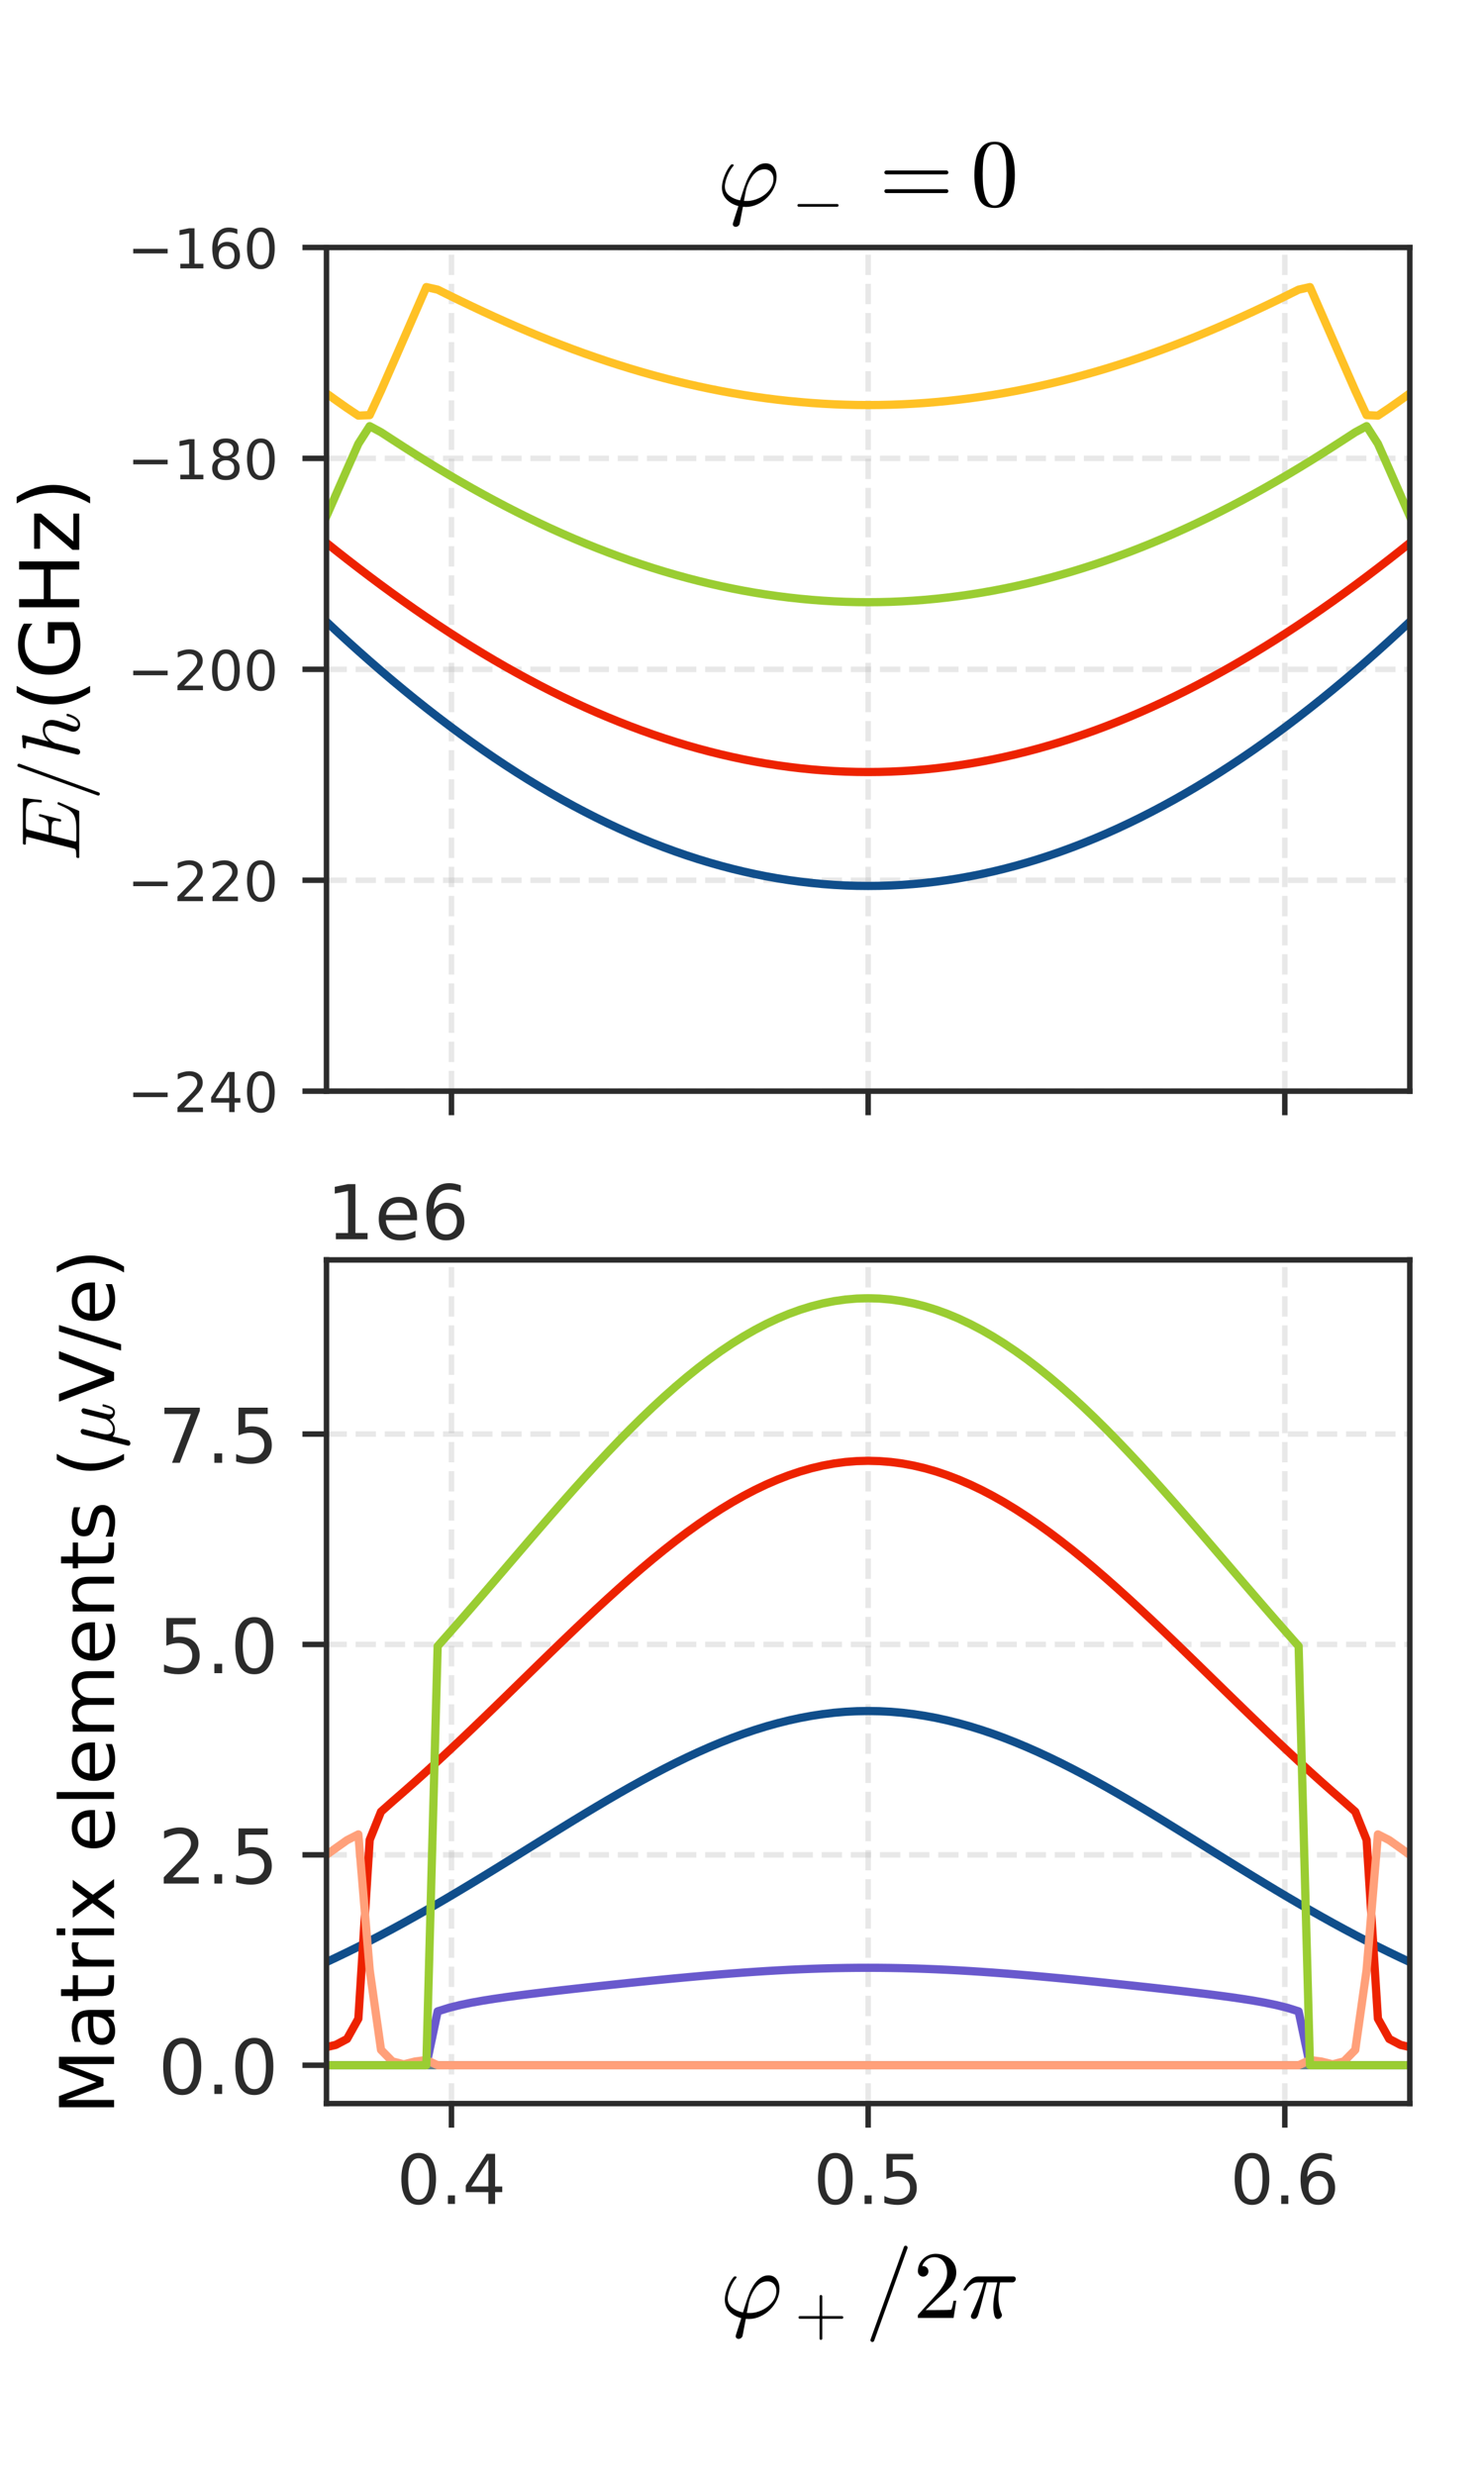 <?xml version="1.0" encoding="utf-8" standalone="no"?>
<!DOCTYPE svg PUBLIC "-//W3C//DTD SVG 1.1//EN"
  "http://www.w3.org/Graphics/SVG/1.1/DTD/svg11.dtd">
<!-- Created with matplotlib (https://matplotlib.org/) -->
<svg height="360pt" version="1.1" viewBox="0 0 216 360" width="216pt" xmlns="http://www.w3.org/2000/svg" xmlns:xlink="http://www.w3.org/1999/xlink">
 <defs>
  <style type="text/css">
*{stroke-linecap:butt;stroke-linejoin:round;}
  </style>
 </defs>
 <g id="figure_1">
  <g id="patch_1">
   <path d="M 0 360 
L 216 360 
L 216 0 
L 0 0 
z
" style="fill:none;"/>
  </g>
  <g id="axes_1">
   <g id="patch_2">
    <path d="M 47.52 158.727 
L 205.2 158.727 
L 205.2 36 
L 47.52 36 
z
" style="fill:none;"/>
   </g>
   <g id="matplotlib.axis_1">
    <g id="xtick_1">
     <g id="line2d_1">
      <path clip-path="url(#pca59e66bc3)" d="M 65.714 158.727 
L 65.714 36 
" style="fill:none;stroke:#b2b2b2;stroke-dasharray:2.96,1.28;stroke-dashoffset:0;stroke-opacity:0.3;stroke-width:0.8;"/>
     </g>
     <g id="line2d_2">
      <defs>
       <path d="M 0 0 
L 0 3.5 
" id="mae6046b826" style="stroke:#2b2b2b;stroke-width:0.8;"/>
      </defs>
      <g>
       <use style="fill:#2b2b2b;stroke:#2b2b2b;stroke-width:0.8;" x="65.714" xlink:href="#mae6046b826" y="158.727"/>
      </g>
     </g>
    </g>
    <g id="xtick_2">
     <g id="line2d_3">
      <path clip-path="url(#pca59e66bc3)" d="M 126.36 158.727 
L 126.36 36 
" style="fill:none;stroke:#b2b2b2;stroke-dasharray:2.96,1.28;stroke-dashoffset:0;stroke-opacity:0.3;stroke-width:0.8;"/>
     </g>
     <g id="line2d_4">
      <g>
       <use style="fill:#2b2b2b;stroke:#2b2b2b;stroke-width:0.8;" x="126.36" xlink:href="#mae6046b826" y="158.727"/>
      </g>
     </g>
    </g>
    <g id="xtick_3">
     <g id="line2d_5">
      <path clip-path="url(#pca59e66bc3)" d="M 187.006 158.727 
L 187.006 36 
" style="fill:none;stroke:#b2b2b2;stroke-dasharray:2.96,1.28;stroke-dashoffset:0;stroke-opacity:0.3;stroke-width:0.8;"/>
     </g>
     <g id="line2d_6">
      <g>
       <use style="fill:#2b2b2b;stroke:#2b2b2b;stroke-width:0.8;" x="187.006" xlink:href="#mae6046b826" y="158.727"/>
      </g>
     </g>
    </g>
   </g>
   <g id="matplotlib.axis_2">
    <g id="ytick_1">
     <g id="line2d_7">
      <path clip-path="url(#pca59e66bc3)" d="M 47.52 158.727 
L 205.2 158.727 
" style="fill:none;stroke:#b2b2b2;stroke-dasharray:2.96,1.28;stroke-dashoffset:0;stroke-opacity:0.3;stroke-width:0.8;"/>
     </g>
     <g id="line2d_8">
      <defs>
       <path d="M 0 0 
L -3.5 0 
" id="m2515887b30" style="stroke:#2b2b2b;stroke-width:0.8;"/>
      </defs>
      <g>
       <use style="fill:#2b2b2b;stroke:#2b2b2b;stroke-width:0.8;" x="47.52" xlink:href="#m2515887b30" y="158.727"/>
      </g>
     </g>
     <g id="text_1">
      <!-- −240 -->
      <defs>
       <path d="M 10.594 35.5 
L 73.188 35.5 
L 73.188 27.203 
L 10.594 27.203 
z
" id="DejaVuSans-8722"/>
       <path d="M 19.188 8.297 
L 53.609 8.297 
L 53.609 0 
L 7.328 0 
L 7.328 8.297 
Q 12.938 14.109 22.625 23.891 
Q 32.328 33.688 34.812 36.531 
Q 39.547 41.844 41.422 45.531 
Q 43.312 49.219 43.312 52.781 
Q 43.312 58.594 39.234 62.25 
Q 35.156 65.922 28.609 65.922 
Q 23.969 65.922 18.812 64.312 
Q 13.672 62.703 7.812 59.422 
L 7.812 69.391 
Q 13.766 71.781 18.938 73 
Q 24.125 74.219 28.422 74.219 
Q 39.75 74.219 46.484 68.547 
Q 53.219 62.891 53.219 53.422 
Q 53.219 48.922 51.531 44.891 
Q 49.859 40.875 45.406 35.406 
Q 44.188 33.984 37.641 27.219 
Q 31.109 20.453 19.188 8.297 
z
" id="DejaVuSans-50"/>
       <path d="M 37.797 64.312 
L 12.891 25.391 
L 37.797 25.391 
z
M 35.203 72.906 
L 47.609 72.906 
L 47.609 25.391 
L 58.016 25.391 
L 58.016 17.188 
L 47.609 17.188 
L 47.609 0 
L 37.797 0 
L 37.797 17.188 
L 4.891 17.188 
L 4.891 26.703 
z
" id="DejaVuSans-52"/>
       <path d="M 31.781 66.406 
Q 24.172 66.406 20.328 58.906 
Q 16.5 51.422 16.5 36.375 
Q 16.5 21.391 20.328 13.891 
Q 24.172 6.391 31.781 6.391 
Q 39.453 6.391 43.281 13.891 
Q 47.125 21.391 47.125 36.375 
Q 47.125 51.422 43.281 58.906 
Q 39.453 66.406 31.781 66.406 
z
M 31.781 74.219 
Q 44.047 74.219 50.516 64.516 
Q 56.984 54.828 56.984 36.375 
Q 56.984 17.969 50.516 8.266 
Q 44.047 -1.422 31.781 -1.422 
Q 19.531 -1.422 13.062 8.266 
Q 6.594 17.969 6.594 36.375 
Q 6.594 54.828 13.062 64.516 
Q 19.531 74.219 31.781 74.219 
z
" id="DejaVuSans-48"/>
      </defs>
      <g style="fill:#2b2b2b;" transform="translate(18.546 161.767)scale(0.08 -0.08)">
       <use xlink:href="#DejaVuSans-8722"/>
       <use x="83.789" xlink:href="#DejaVuSans-50"/>
       <use x="147.412" xlink:href="#DejaVuSans-52"/>
       <use x="211.035" xlink:href="#DejaVuSans-48"/>
      </g>
     </g>
    </g>
    <g id="ytick_2">
     <g id="line2d_9">
      <path clip-path="url(#pca59e66bc3)" d="M 47.52 128.045 
L 205.2 128.045 
" style="fill:none;stroke:#b2b2b2;stroke-dasharray:2.96,1.28;stroke-dashoffset:0;stroke-opacity:0.3;stroke-width:0.8;"/>
     </g>
     <g id="line2d_10">
      <g>
       <use style="fill:#2b2b2b;stroke:#2b2b2b;stroke-width:0.8;" x="47.52" xlink:href="#m2515887b30" y="128.045"/>
      </g>
     </g>
     <g id="text_2">
      <!-- −220 -->
      <g style="fill:#2b2b2b;" transform="translate(18.546 131.085)scale(0.08 -0.08)">
       <use xlink:href="#DejaVuSans-8722"/>
       <use x="83.789" xlink:href="#DejaVuSans-50"/>
       <use x="147.412" xlink:href="#DejaVuSans-50"/>
       <use x="211.035" xlink:href="#DejaVuSans-48"/>
      </g>
     </g>
    </g>
    <g id="ytick_3">
     <g id="line2d_11">
      <path clip-path="url(#pca59e66bc3)" d="M 47.52 97.364 
L 205.2 97.364 
" style="fill:none;stroke:#b2b2b2;stroke-dasharray:2.96,1.28;stroke-dashoffset:0;stroke-opacity:0.3;stroke-width:0.8;"/>
     </g>
     <g id="line2d_12">
      <g>
       <use style="fill:#2b2b2b;stroke:#2b2b2b;stroke-width:0.8;" x="47.52" xlink:href="#m2515887b30" y="97.364"/>
      </g>
     </g>
     <g id="text_3">
      <!-- −200 -->
      <g style="fill:#2b2b2b;" transform="translate(18.546 100.403)scale(0.08 -0.08)">
       <use xlink:href="#DejaVuSans-8722"/>
       <use x="83.789" xlink:href="#DejaVuSans-50"/>
       <use x="147.412" xlink:href="#DejaVuSans-48"/>
       <use x="211.035" xlink:href="#DejaVuSans-48"/>
      </g>
     </g>
    </g>
    <g id="ytick_4">
     <g id="line2d_13">
      <path clip-path="url(#pca59e66bc3)" d="M 47.52 66.682 
L 205.2 66.682 
" style="fill:none;stroke:#b2b2b2;stroke-dasharray:2.96,1.28;stroke-dashoffset:0;stroke-opacity:0.3;stroke-width:0.8;"/>
     </g>
     <g id="line2d_14">
      <g>
       <use style="fill:#2b2b2b;stroke:#2b2b2b;stroke-width:0.8;" x="47.52" xlink:href="#m2515887b30" y="66.682"/>
      </g>
     </g>
     <g id="text_4">
      <!-- −180 -->
      <defs>
       <path d="M 12.406 8.297 
L 28.516 8.297 
L 28.516 63.922 
L 10.984 60.406 
L 10.984 69.391 
L 28.422 72.906 
L 38.281 72.906 
L 38.281 8.297 
L 54.391 8.297 
L 54.391 0 
L 12.406 0 
z
" id="DejaVuSans-49"/>
       <path d="M 31.781 34.625 
Q 24.75 34.625 20.719 30.859 
Q 16.703 27.094 16.703 20.516 
Q 16.703 13.922 20.719 10.156 
Q 24.75 6.391 31.781 6.391 
Q 38.812 6.391 42.859 10.172 
Q 46.922 13.969 46.922 20.516 
Q 46.922 27.094 42.891 30.859 
Q 38.875 34.625 31.781 34.625 
z
M 21.922 38.812 
Q 15.578 40.375 12.031 44.719 
Q 8.5 49.078 8.5 55.328 
Q 8.5 64.062 14.719 69.141 
Q 20.953 74.219 31.781 74.219 
Q 42.672 74.219 48.875 69.141 
Q 55.078 64.062 55.078 55.328 
Q 55.078 49.078 51.531 44.719 
Q 48 40.375 41.703 38.812 
Q 48.828 37.156 52.797 32.312 
Q 56.781 27.484 56.781 20.516 
Q 56.781 9.906 50.312 4.234 
Q 43.844 -1.422 31.781 -1.422 
Q 19.734 -1.422 13.25 4.234 
Q 6.781 9.906 6.781 20.516 
Q 6.781 27.484 10.781 32.312 
Q 14.797 37.156 21.922 38.812 
z
M 18.312 54.391 
Q 18.312 48.734 21.844 45.562 
Q 25.391 42.391 31.781 42.391 
Q 38.141 42.391 41.719 45.562 
Q 45.312 48.734 45.312 54.391 
Q 45.312 60.062 41.719 63.234 
Q 38.141 66.406 31.781 66.406 
Q 25.391 66.406 21.844 63.234 
Q 18.312 60.062 18.312 54.391 
z
" id="DejaVuSans-56"/>
      </defs>
      <g style="fill:#2b2b2b;" transform="translate(18.546 69.721)scale(0.08 -0.08)">
       <use xlink:href="#DejaVuSans-8722"/>
       <use x="83.789" xlink:href="#DejaVuSans-49"/>
       <use x="147.412" xlink:href="#DejaVuSans-56"/>
       <use x="211.035" xlink:href="#DejaVuSans-48"/>
      </g>
     </g>
    </g>
    <g id="ytick_5">
     <g id="line2d_15">
      <path clip-path="url(#pca59e66bc3)" d="M 47.52 36 
L 205.2 36 
" style="fill:none;stroke:#b2b2b2;stroke-dasharray:2.96,1.28;stroke-dashoffset:0;stroke-opacity:0.3;stroke-width:0.8;"/>
     </g>
     <g id="line2d_16">
      <g>
       <use style="fill:#2b2b2b;stroke:#2b2b2b;stroke-width:0.8;" x="47.52" xlink:href="#m2515887b30" y="36"/>
      </g>
     </g>
     <g id="text_5">
      <!-- −160 -->
      <defs>
       <path d="M 33.016 40.375 
Q 26.375 40.375 22.484 35.828 
Q 18.609 31.297 18.609 23.391 
Q 18.609 15.531 22.484 10.953 
Q 26.375 6.391 33.016 6.391 
Q 39.656 6.391 43.531 10.953 
Q 47.406 15.531 47.406 23.391 
Q 47.406 31.297 43.531 35.828 
Q 39.656 40.375 33.016 40.375 
z
M 52.594 71.297 
L 52.594 62.312 
Q 48.875 64.062 45.094 64.984 
Q 41.312 65.922 37.594 65.922 
Q 27.828 65.922 22.672 59.328 
Q 17.531 52.734 16.797 39.406 
Q 19.672 43.656 24.016 45.922 
Q 28.375 48.188 33.594 48.188 
Q 44.578 48.188 50.953 41.516 
Q 57.328 34.859 57.328 23.391 
Q 57.328 12.156 50.688 5.359 
Q 44.047 -1.422 33.016 -1.422 
Q 20.359 -1.422 13.672 8.266 
Q 6.984 17.969 6.984 36.375 
Q 6.984 53.656 15.188 63.938 
Q 23.391 74.219 37.203 74.219 
Q 40.922 74.219 44.703 73.484 
Q 48.484 72.75 52.594 71.297 
z
" id="DejaVuSans-54"/>
      </defs>
      <g style="fill:#2b2b2b;" transform="translate(18.546 39.039)scale(0.08 -0.08)">
       <use xlink:href="#DejaVuSans-8722"/>
       <use x="83.789" xlink:href="#DejaVuSans-49"/>
       <use x="147.412" xlink:href="#DejaVuSans-54"/>
       <use x="211.035" xlink:href="#DejaVuSans-48"/>
      </g>
     </g>
    </g>
    <g id="text_6">
     <!-- $E/h$(GHz) -->
     <defs>
      <path d="M 4.688 0 
Q 3.719 0 3.719 1.312 
Q 3.766 1.562 3.906 2.172 
Q 4.047 2.781 4.312 3.141 
Q 4.594 3.516 4.984 3.516 
Q 11.078 3.516 13.484 4.203 
Q 14.797 4.641 15.375 6.891 
L 29.109 61.812 
Q 29.297 62.797 29.297 63.188 
Q 29.297 64.266 28.078 64.406 
Q 26.219 64.797 20.906 64.797 
Q 19.922 64.797 19.922 66.109 
Q 19.969 66.359 20.109 66.969 
Q 20.266 67.578 20.531 67.938 
Q 20.797 68.312 21.188 68.312 
L 75.391 68.312 
Q 76.422 68.312 76.422 67 
L 74.031 46.297 
Q 74.031 46.047 73.656 45.719 
Q 73.297 45.406 73 45.406 
L 72.125 45.406 
Q 71.094 45.406 71.094 46.688 
Q 71.688 51.562 71.688 53.906 
Q 71.688 57.906 70.312 60.125 
Q 68.953 62.359 66.672 63.328 
Q 64.406 64.312 61.641 64.547 
Q 58.891 64.797 54.391 64.797 
L 43.016 64.797 
Q 40.281 64.797 39.406 64.328 
Q 38.531 63.875 37.797 61.375 
L 31.781 37.203 
L 39.594 37.203 
Q 44.672 37.203 47.266 37.906 
Q 49.859 38.625 51.359 40.859 
Q 52.875 43.109 54.109 48 
Q 54.203 48.344 54.469 48.609 
Q 54.734 48.875 55.078 48.875 
L 56 48.875 
Q 56.984 48.875 56.984 47.609 
L 50.781 22.906 
Q 50.594 22.016 49.812 22.016 
L 48.875 22.016 
Q 47.906 22.016 47.906 23.297 
Q 48.875 27.297 48.875 29.203 
Q 48.875 32.125 46.234 32.906 
Q 43.609 33.688 39.203 33.688 
L 30.906 33.688 
L 24.125 6.5 
Q 23.688 5.281 23.688 4.297 
Q 23.688 3.516 27.094 3.516 
L 39.203 3.516 
Q 46.438 3.516 50.922 4.641 
Q 55.422 5.766 58.375 8.219 
Q 61.328 10.688 63.469 14.5 
Q 65.625 18.312 68.703 25.594 
Q 68.891 26.219 69.578 26.219 
L 70.516 26.219 
Q 70.906 26.219 71.188 25.875 
Q 71.484 25.531 71.484 25.094 
Q 71.484 24.906 71.391 24.703 
L 61.078 0.594 
Q 60.891 0 60.297 0 
z
" id="Cmmi10-69"/>
      <path d="M 5.609 -23 
Q 5.609 -22.703 5.719 -22.609 
L 40.484 73.781 
Q 40.672 74.359 41.156 74.672 
Q 41.656 75 42.281 75 
Q 43.172 75 43.719 74.453 
Q 44.281 73.922 44.281 73 
L 44.281 72.609 
L 9.516 -23.781 
Q 8.938 -25 7.625 -25 
Q 6.781 -25 6.188 -24.406 
Q 5.609 -23.828 5.609 -23 
z
" id="Cmmi10-61"/>
      <path d="M 5.328 1.812 
Q 5.328 2.391 5.422 2.688 
L 19.922 60.5 
Q 20.312 62.203 20.406 63.188 
Q 20.406 64.797 13.922 64.797 
Q 12.891 64.797 12.891 66.109 
Q 12.938 66.359 13.109 66.984 
Q 13.281 67.625 13.547 67.969 
Q 13.812 68.312 14.312 68.312 
L 27.781 69.391 
L 28.078 69.391 
Q 28.078 69.281 28.422 69.109 
Q 28.766 68.953 28.812 68.891 
Q 29 68.406 29 68.109 
L 21.188 36.922 
Q 27.344 44.188 35.797 44.188 
Q 39.312 44.188 41.875 42.969 
Q 44.438 41.75 45.875 39.281 
Q 47.312 36.812 47.312 33.406 
Q 47.312 29.297 45.484 23.484 
Q 43.656 17.672 40.922 10.5 
Q 39.5 7.234 39.5 4.5 
Q 39.5 1.516 41.797 1.516 
Q 45.703 1.516 48.312 5.688 
Q 50.922 9.859 52 14.703 
Q 52.203 15.281 52.781 15.281 
L 54 15.281 
Q 54.391 15.281 54.641 15.016 
Q 54.891 14.75 54.891 14.406 
Q 54.891 14.312 54.781 14.109 
Q 53.906 10.5 52.172 7 
Q 50.438 3.516 47.797 1.188 
Q 45.172 -1.125 41.609 -1.125 
Q 38.094 -1.125 35.594 1.297 
Q 33.109 3.719 33.109 7.172 
Q 33.109 9.031 33.891 11.078 
Q 36.719 18.609 38.594 24.516 
Q 40.484 30.422 40.484 34.906 
Q 40.484 37.797 39.359 39.703 
Q 38.234 41.609 35.594 41.609 
Q 30.219 41.609 26.219 38.312 
Q 22.219 35.016 19.281 29.594 
L 12.5 2.297 
Q 12.109 0.781 10.984 -0.172 
Q 9.859 -1.125 8.406 -1.125 
Q 7.125 -1.125 6.219 -0.266 
Q 5.328 0.594 5.328 1.812 
z
" id="Cmmi10-104"/>
      <path d="M 31 75.875 
Q 24.469 64.656 21.281 53.656 
Q 18.109 42.672 18.109 31.391 
Q 18.109 20.125 21.312 9.062 
Q 24.516 -2 31 -13.188 
L 23.188 -13.188 
Q 15.875 -1.703 12.234 9.375 
Q 8.594 20.453 8.594 31.391 
Q 8.594 42.281 12.203 53.312 
Q 15.828 64.359 23.188 75.875 
z
" id="DejaVuSans-40"/>
      <path d="M 59.516 10.406 
L 59.516 29.984 
L 43.406 29.984 
L 43.406 38.094 
L 69.281 38.094 
L 69.281 6.781 
Q 63.578 2.734 56.688 0.656 
Q 49.812 -1.422 42 -1.422 
Q 24.906 -1.422 15.25 8.562 
Q 5.609 18.562 5.609 36.375 
Q 5.609 54.25 15.25 64.234 
Q 24.906 74.219 42 74.219 
Q 49.125 74.219 55.547 72.453 
Q 61.969 70.703 67.391 67.281 
L 67.391 56.781 
Q 61.922 61.422 55.766 63.766 
Q 49.609 66.109 42.828 66.109 
Q 29.438 66.109 22.719 58.641 
Q 16.016 51.172 16.016 36.375 
Q 16.016 21.625 22.719 14.156 
Q 29.438 6.688 42.828 6.688 
Q 48.047 6.688 52.141 7.594 
Q 56.25 8.5 59.516 10.406 
z
" id="DejaVuSans-71"/>
      <path d="M 9.812 72.906 
L 19.672 72.906 
L 19.672 43.016 
L 55.516 43.016 
L 55.516 72.906 
L 65.375 72.906 
L 65.375 0 
L 55.516 0 
L 55.516 34.719 
L 19.672 34.719 
L 19.672 0 
L 9.812 0 
z
" id="DejaVuSans-72"/>
      <path d="M 5.516 54.688 
L 48.188 54.688 
L 48.188 46.484 
L 14.406 7.172 
L 48.188 7.172 
L 48.188 0 
L 4.297 0 
L 4.297 8.203 
L 38.094 47.516 
L 5.516 47.516 
z
" id="DejaVuSans-122"/>
      <path d="M 8.016 75.875 
L 15.828 75.875 
Q 23.141 64.359 26.781 53.312 
Q 30.422 42.281 30.422 31.391 
Q 30.422 20.453 26.781 9.375 
Q 23.141 -1.703 15.828 -13.188 
L 8.016 -13.188 
Q 14.5 -2 17.703 9.062 
Q 20.906 20.125 20.906 31.391 
Q 20.906 42.672 17.703 53.656 
Q 14.5 64.656 8.016 75.875 
z
" id="DejaVuSans-41"/>
     </defs>
     <g transform="translate(11.546 125.264)rotate(-90)scale(0.12 -0.12)">
      <use transform="translate(0 0.125)" xlink:href="#Cmmi10-69"/>
      <use transform="translate(73.779 0.125)" xlink:href="#Cmmi10-61"/>
      <use transform="translate(123.779 0.125)" xlink:href="#Cmmi10-104"/>
      <use transform="translate(181.396 0.125)" xlink:href="#DejaVuSans-40"/>
      <use transform="translate(220.41 0.125)" xlink:href="#DejaVuSans-71"/>
      <use transform="translate(297.9 0.125)" xlink:href="#DejaVuSans-72"/>
      <use transform="translate(373.096 0.125)" xlink:href="#DejaVuSans-122"/>
      <use transform="translate(425.586 0.125)" xlink:href="#DejaVuSans-41"/>
     </g>
    </g>
   </g>
   <g id="line2d_17">
    <path clip-path="url(#pca59e66bc3)" d="M 43.916 87.008 
L 45.564 88.594 
L 47.213 90.159 
L 48.862 91.697 
L 50.511 93.209 
L 52.16 94.694 
L 53.809 96.151 
L 55.458 97.58 
L 57.107 98.98 
L 58.756 100.351 
L 60.404 101.693 
L 62.053 103.005 
L 63.702 104.287 
L 65.351 105.539 
L 67 106.761 
L 68.649 107.951 
L 70.298 109.111 
L 71.947 110.239 
L 73.596 111.336 
L 75.244 112.401 
L 76.893 113.434 
L 78.542 114.435 
L 80.191 115.404 
L 81.84 116.34 
L 83.489 117.243 
L 85.138 118.113 
L 86.787 118.951 
L 88.436 119.755 
L 90.084 120.526 
L 91.733 121.264 
L 93.382 121.968 
L 95.031 122.639 
L 96.68 123.275 
L 98.329 123.878 
L 99.978 124.447 
L 101.627 124.982 
L 103.276 125.483 
L 104.924 125.949 
L 106.573 126.382 
L 108.222 126.78 
L 109.871 127.143 
L 111.52 127.472 
L 113.169 127.767 
L 114.818 128.027 
L 116.467 128.252 
L 118.116 128.443 
L 119.764 128.599 
L 121.413 128.721 
L 123.062 128.808 
L 124.711 128.86 
L 126.36 128.877 
L 128.009 128.86 
L 129.658 128.808 
L 131.307 128.721 
L 132.956 128.599 
L 134.604 128.443 
L 136.253 128.252 
L 137.902 128.027 
L 139.551 127.767 
L 141.2 127.472 
L 142.849 127.143 
L 144.498 126.78 
L 146.147 126.382 
L 147.796 125.949 
L 149.444 125.483 
L 151.093 124.982 
L 152.742 124.447 
L 154.391 123.878 
L 156.04 123.275 
L 157.689 122.639 
L 159.338 121.968 
L 160.987 121.264 
L 162.636 120.526 
L 164.284 119.755 
L 165.933 118.951 
L 167.582 118.113 
L 169.231 117.243 
L 170.88 116.34 
L 172.529 115.404 
L 174.178 114.435 
L 175.827 113.434 
L 177.476 112.401 
L 179.124 111.336 
L 180.773 110.239 
L 182.422 109.111 
L 184.071 107.951 
L 185.72 106.761 
L 187.369 105.539 
L 189.018 104.287 
L 190.667 103.005 
L 192.316 101.693 
L 193.964 100.351 
L 195.613 98.98 
L 197.262 97.58 
L 198.911 96.151 
L 200.56 94.694 
L 202.209 93.209 
L 203.858 91.697 
L 205.507 90.159 
L 207.156 88.594 
L 208.804 87.008 
" style="fill:none;stroke:#104e8b;stroke-linecap:square;stroke-width:1.2;"/>
   </g>
   <g id="line2d_18">
    <path clip-path="url(#pca59e66bc3)" d="M 43.916 83.289 
L 45.564 79.545 
L 47.213 78.738 
L 48.862 80.054 
L 50.511 81.349 
L 52.16 82.623 
L 53.809 83.874 
L 55.458 85.103 
L 57.107 86.308 
L 58.756 87.489 
L 60.404 88.647 
L 62.053 89.78 
L 63.702 90.888 
L 65.351 91.97 
L 67 93.028 
L 68.649 94.059 
L 70.298 95.064 
L 71.947 96.043 
L 73.596 96.995 
L 75.244 97.92 
L 76.893 98.818 
L 78.542 99.689 
L 80.191 100.532 
L 81.84 101.347 
L 83.489 102.134 
L 85.138 102.892 
L 86.787 103.623 
L 88.436 104.324 
L 90.084 104.997 
L 91.733 105.642 
L 93.382 106.257 
L 95.031 106.843 
L 96.68 107.399 
L 98.329 107.926 
L 99.978 108.424 
L 101.627 108.892 
L 103.276 109.33 
L 104.924 109.739 
L 106.573 110.117 
L 108.222 110.466 
L 109.871 110.784 
L 111.52 111.072 
L 113.169 111.33 
L 114.818 111.558 
L 116.467 111.756 
L 118.116 111.923 
L 119.764 112.06 
L 121.413 112.167 
L 123.062 112.243 
L 124.711 112.288 
L 126.36 112.304 
L 128.009 112.288 
L 129.658 112.243 
L 131.307 112.167 
L 132.956 112.06 
L 134.604 111.923 
L 136.253 111.756 
L 137.902 111.558 
L 139.551 111.33 
L 141.2 111.072 
L 142.849 110.784 
L 144.498 110.466 
L 146.147 110.117 
L 147.796 109.739 
L 149.444 109.33 
L 151.093 108.892 
L 152.742 108.424 
L 154.391 107.926 
L 156.04 107.399 
L 157.689 106.843 
L 159.338 106.257 
L 160.987 105.642 
L 162.636 104.997 
L 164.284 104.324 
L 165.933 103.623 
L 167.582 102.892 
L 169.231 102.134 
L 170.88 101.347 
L 172.529 100.532 
L 174.178 99.689 
L 175.827 98.818 
L 177.476 97.92 
L 179.124 96.995 
L 180.773 96.043 
L 182.422 95.064 
L 184.071 94.059 
L 185.72 93.028 
L 187.369 91.97 
L 189.018 90.888 
L 190.667 89.78 
L 192.316 88.647 
L 193.964 87.489 
L 195.613 86.308 
L 197.262 85.103 
L 198.911 83.874 
L 200.56 82.623 
L 202.209 81.349 
L 203.858 80.054 
L 205.507 78.738 
L 207.156 79.545 
L 208.804 83.289 
" style="fill:none;stroke:#ed2200;stroke-linecap:square;stroke-width:1.2;"/>
   </g>
   <g id="line2d_19">
    <path clip-path="url(#pca59e66bc3)" d="M 43.916 76.044 
L 45.564 77.401 
L 47.213 75.792 
L 48.862 72.035 
L 50.511 68.279 
L 52.16 64.557 
L 53.809 61.989 
L 55.458 62.876 
L 57.107 63.945 
L 58.756 65.01 
L 60.404 66.059 
L 62.053 67.088 
L 63.702 68.095 
L 65.351 69.08 
L 67 70.043 
L 68.649 70.982 
L 70.298 71.898 
L 71.947 72.789 
L 73.596 73.657 
L 75.244 74.5 
L 76.893 75.318 
L 78.542 76.111 
L 80.191 76.879 
L 81.84 77.622 
L 83.489 78.339 
L 85.138 79.03 
L 86.787 79.695 
L 88.436 80.334 
L 90.084 80.948 
L 91.733 81.534 
L 93.382 82.094 
L 95.031 82.628 
L 96.68 83.135 
L 98.329 83.615 
L 99.978 84.068 
L 101.627 84.495 
L 103.276 84.894 
L 104.924 85.266 
L 106.573 85.61 
L 108.222 85.928 
L 109.871 86.218 
L 111.52 86.48 
L 113.169 86.715 
L 114.818 86.923 
L 116.467 87.102 
L 118.116 87.255 
L 119.764 87.379 
L 121.413 87.476 
L 123.062 87.546 
L 124.711 87.587 
L 126.36 87.601 
L 128.009 87.587 
L 129.658 87.546 
L 131.307 87.476 
L 132.956 87.379 
L 134.604 87.255 
L 136.253 87.102 
L 137.902 86.923 
L 139.551 86.715 
L 141.2 86.48 
L 142.849 86.218 
L 144.498 85.928 
L 146.147 85.61 
L 147.796 85.266 
L 149.444 84.894 
L 151.093 84.495 
L 152.742 84.068 
L 154.391 83.615 
L 156.04 83.135 
L 157.689 82.628 
L 159.338 82.094 
L 160.987 81.534 
L 162.636 80.948 
L 164.284 80.334 
L 165.933 79.695 
L 167.582 79.03 
L 169.231 78.339 
L 170.88 77.622 
L 172.529 76.879 
L 174.178 76.111 
L 175.827 75.318 
L 177.476 74.5 
L 179.124 73.657 
L 180.773 72.789 
L 182.422 71.898 
L 184.071 70.982 
L 185.72 70.043 
L 187.369 69.08 
L 189.018 68.095 
L 190.667 67.088 
L 192.316 66.059 
L 193.964 65.01 
L 195.613 63.945 
L 197.262 62.876 
L 198.911 61.989 
L 200.56 64.557 
L 202.209 68.279 
L 203.858 72.035 
L 205.507 75.792 
L 207.156 77.401 
L 208.804 76.044 
" style="fill:none;stroke:#9acd32;stroke-linecap:square;stroke-width:1.2;"/>
   </g>
   <g id="line2d_20">
    <path clip-path="url(#pca59e66bc3)" d="M 43.916 54.583 
L 45.564 55.804 
L 47.213 57.009 
L 48.862 58.194 
L 50.511 59.355 
L 52.16 60.459 
L 53.809 60.385 
L 55.458 56.834 
L 57.107 53.079 
L 58.756 49.308 
L 60.404 45.533 
L 62.053 41.762 
L 63.702 42.133 
L 65.351 42.95 
L 67 43.755 
L 68.649 44.545 
L 70.298 45.319 
L 71.947 46.076 
L 73.596 46.815 
L 75.244 47.535 
L 76.893 48.236 
L 78.542 48.918 
L 80.191 49.579 
L 81.84 50.22 
L 83.489 50.84 
L 85.138 51.439 
L 86.787 52.016 
L 88.436 52.571 
L 90.084 53.104 
L 91.733 53.615 
L 93.382 54.103 
L 95.031 54.568 
L 96.68 55.011 
L 98.329 55.43 
L 99.978 55.826 
L 101.627 56.199 
L 103.276 56.548 
L 104.924 56.874 
L 106.573 57.176 
L 108.222 57.454 
L 109.871 57.709 
L 111.52 57.939 
L 113.169 58.145 
L 114.818 58.327 
L 116.467 58.485 
L 118.116 58.619 
L 119.764 58.728 
L 121.413 58.814 
L 123.062 58.874 
L 124.711 58.911 
L 126.36 58.923 
L 128.009 58.911 
L 129.658 58.874 
L 131.307 58.814 
L 132.956 58.728 
L 134.604 58.619 
L 136.253 58.485 
L 137.902 58.327 
L 139.551 58.145 
L 141.2 57.939 
L 142.849 57.709 
L 144.498 57.454 
L 146.147 57.176 
L 147.796 56.874 
L 149.444 56.548 
L 151.093 56.199 
L 152.742 55.826 
L 154.391 55.43 
L 156.04 55.011 
L 157.689 54.568 
L 159.338 54.103 
L 160.987 53.615 
L 162.636 53.104 
L 164.284 52.571 
L 165.933 52.016 
L 167.582 51.439 
L 169.231 50.84 
L 170.88 50.22 
L 172.529 49.579 
L 174.178 48.918 
L 175.827 48.236 
L 177.476 47.535 
L 179.124 46.815 
L 180.773 46.076 
L 182.422 45.319 
L 184.071 44.545 
L 185.72 43.755 
L 187.369 42.95 
L 189.018 42.133 
L 190.667 41.762 
L 192.316 45.533 
L 193.964 49.308 
L 195.613 53.079 
L 197.262 56.834 
L 198.911 60.385 
L 200.56 60.459 
L 202.209 59.355 
L 203.858 58.194 
L 205.507 57.009 
L 207.156 55.804 
L 208.804 54.583 
" style="fill:none;stroke:#ffc125;stroke-linecap:square;stroke-width:1.2;"/>
   </g>
   <g id="patch_3">
    <path d="M 47.52 158.727 
L 47.52 36 
" style="fill:none;stroke:#2b2b2b;stroke-linecap:square;stroke-linejoin:miter;stroke-width:0.8;"/>
   </g>
   <g id="patch_4">
    <path d="M 205.2 158.727 
L 205.2 36 
" style="fill:none;stroke:#2b2b2b;stroke-linecap:square;stroke-linejoin:miter;stroke-width:0.8;"/>
   </g>
   <g id="patch_5">
    <path d="M 47.52 158.727 
L 205.2 158.727 
" style="fill:none;stroke:#2b2b2b;stroke-linecap:square;stroke-linejoin:miter;stroke-width:0.8;"/>
   </g>
   <g id="patch_6">
    <path d="M 47.52 36 
L 205.2 36 
" style="fill:none;stroke:#2b2b2b;stroke-linecap:square;stroke-linejoin:miter;stroke-width:0.8;"/>
   </g>
   <g id="text_7">
    <!-- $\varphi_-=0$ -->
    <defs>
     <path d="M 16.312 -19 
Q 16.312 -18.609 16.5 -17.828 
L 22.125 -0.203 
Q 14.656 1.656 9.812 6.688 
Q 4.984 11.719 4.984 19 
Q 4.984 22.656 6.344 27.25 
Q 7.719 31.844 9.859 35.969 
Q 12.016 40.094 14.5 42.828 
Q 15.094 43.109 15.188 43.109 
L 16.406 43.109 
Q 16.703 43.109 16.938 42.812 
Q 17.188 42.531 17.188 42.188 
Q 17.188 41.797 17 41.609 
Q 15.328 39.797 13.734 37.188 
Q 12.156 34.578 10.906 31.688 
Q 9.672 28.812 8.844 25.641 
Q 8.016 22.469 8.016 20.125 
Q 8.016 14.203 12.719 10.562 
Q 17.438 6.938 23.875 5.719 
L 26.703 14.703 
Q 28.562 20.516 30.391 25.078 
Q 32.234 29.641 34.984 34 
Q 37.75 38.375 41.656 41.281 
Q 45.562 44.188 50.391 44.188 
Q 54.203 44.188 56.766 42.281 
Q 59.328 40.375 60.562 37.203 
Q 61.812 34.031 61.812 30.422 
Q 61.812 24.469 59.172 18.781 
Q 56.547 13.094 51.953 8.562 
Q 47.359 4.047 41.594 1.453 
Q 35.844 -1.125 29.984 -1.125 
Q 29.203 -1.078 28.297 -1.031 
Q 27.391 -0.984 26.812 -0.984 
L 23.484 -18.406 
Q 23.188 -19.875 21.984 -20.828 
Q 20.797 -21.781 19.281 -21.781 
Q 18.062 -21.781 17.188 -21.016 
Q 16.312 -20.266 16.312 -19 
z
M 27.875 5.172 
Q 29 5.078 31.109 5.078 
Q 37.312 5.078 43.719 8.125 
Q 50.141 11.188 54.359 16.5 
Q 58.594 21.828 58.594 28.078 
Q 58.594 30.906 57.438 33.156 
Q 56.297 35.406 54.219 36.688 
Q 52.156 37.984 49.422 37.984 
Q 41.656 37.984 36.422 30.469 
Q 31.203 22.953 29.594 14.312 
z
" id="Cmmi10-39"/>
     <path d="M 10.203 23 
Q 9.375 23 8.828 23.625 
Q 8.297 24.266 8.297 25 
Q 8.297 25.734 8.828 26.359 
Q 9.375 27 10.203 27 
L 67.578 27 
Q 68.359 27 68.875 26.359 
Q 69.391 25.734 69.391 25 
Q 69.391 24.266 68.875 23.625 
Q 68.359 23 67.578 23 
z
" id="Cmsy10-161"/>
     <path d="M 7.516 13.281 
Q 6.688 13.281 6.141 13.906 
Q 5.609 14.547 5.609 15.281 
Q 5.609 16.109 6.141 16.688 
Q 6.688 17.281 7.516 17.281 
L 70.312 17.281 
Q 71.047 17.281 71.578 16.688 
Q 72.125 16.109 72.125 15.281 
Q 72.125 14.547 71.578 13.906 
Q 71.047 13.281 70.312 13.281 
z
M 7.516 32.719 
Q 6.688 32.719 6.141 33.297 
Q 5.609 33.891 5.609 34.719 
Q 5.609 35.453 6.141 36.078 
Q 6.688 36.719 7.516 36.719 
L 70.312 36.719 
Q 71.047 36.719 71.578 36.078 
Q 72.125 35.453 72.125 34.719 
Q 72.125 33.891 71.578 33.297 
Q 71.047 32.719 70.312 32.719 
z
" id="Cmr10-61"/>
     <path d="M 25 -2.203 
Q 12.75 -2.203 8.328 7.875 
Q 3.906 17.969 3.906 31.891 
Q 3.906 40.578 5.484 48.234 
Q 7.078 55.906 11.781 61.25 
Q 16.5 66.609 25 66.609 
Q 31.594 66.609 35.781 63.375 
Q 39.984 60.156 42.188 55.047 
Q 44.391 49.953 45.188 44.109 
Q 46 38.281 46 31.891 
Q 46 23.297 44.406 15.797 
Q 42.828 8.297 38.188 3.047 
Q 33.547 -2.203 25 -2.203 
z
M 25 0.391 
Q 30.562 0.391 33.297 6.094 
Q 36.031 11.812 36.672 18.75 
Q 37.312 25.688 37.312 33.5 
Q 37.312 41.016 36.672 47.359 
Q 36.031 53.719 33.312 58.859 
Q 30.609 64.016 25 64.016 
Q 19.344 64.016 16.609 58.828 
Q 13.875 53.656 13.234 47.328 
Q 12.594 41.016 12.594 33.5 
Q 12.594 27.938 12.859 23 
Q 13.141 18.062 14.312 12.812 
Q 15.484 7.562 18.094 3.969 
Q 20.703 0.391 25 0.391 
z
" id="Cmr10-48"/>
    </defs>
    <g transform="translate(104.38 30)scale(0.14 -0.14)">
     <use transform="translate(0 0.391)" xlink:href="#Cmmi10-39"/>
     <use transform="translate(77.672 -16.616)scale(0.7)" xlink:href="#Cmsy10-161"/>
     <use transform="translate(168.279 0.391)" xlink:href="#Cmr10-61"/>
     <use transform="translate(263.523 0.391)" xlink:href="#Cmr10-48"/>
    </g>
   </g>
  </g>
  <g id="axes_2">
   <g id="patch_7">
    <path d="M 47.52 306 
L 205.2 306 
L 205.2 183.273 
L 47.52 183.273 
z
" style="fill:none;"/>
   </g>
   <g id="matplotlib.axis_3">
    <g id="xtick_4">
     <g id="line2d_21">
      <path clip-path="url(#p4fcd46ff8e)" d="M 65.714 306 
L 65.714 183.273 
" style="fill:none;stroke:#b2b2b2;stroke-dasharray:2.96,1.28;stroke-dashoffset:0;stroke-opacity:0.3;stroke-width:0.8;"/>
     </g>
     <g id="line2d_22">
      <g>
       <use style="fill:#2b2b2b;stroke:#2b2b2b;stroke-width:0.8;" x="65.714" xlink:href="#mae6046b826" y="306"/>
      </g>
     </g>
     <g id="text_8">
      <!-- 0.4 -->
      <defs>
       <path d="M 10.688 12.406 
L 21 12.406 
L 21 0 
L 10.688 0 
z
" id="DejaVuSans-46"/>
      </defs>
      <g style="fill:#2b2b2b;" transform="translate(57.762 320.598)scale(0.1 -0.1)">
       <use xlink:href="#DejaVuSans-48"/>
       <use x="63.623" xlink:href="#DejaVuSans-46"/>
       <use x="95.41" xlink:href="#DejaVuSans-52"/>
      </g>
     </g>
    </g>
    <g id="xtick_5">
     <g id="line2d_23">
      <path clip-path="url(#p4fcd46ff8e)" d="M 126.36 306 
L 126.36 183.273 
" style="fill:none;stroke:#b2b2b2;stroke-dasharray:2.96,1.28;stroke-dashoffset:0;stroke-opacity:0.3;stroke-width:0.8;"/>
     </g>
     <g id="line2d_24">
      <g>
       <use style="fill:#2b2b2b;stroke:#2b2b2b;stroke-width:0.8;" x="126.36" xlink:href="#mae6046b826" y="306"/>
      </g>
     </g>
     <g id="text_9">
      <!-- 0.5 -->
      <defs>
       <path d="M 10.797 72.906 
L 49.516 72.906 
L 49.516 64.594 
L 19.828 64.594 
L 19.828 46.734 
Q 21.969 47.469 24.109 47.828 
Q 26.266 48.188 28.422 48.188 
Q 40.625 48.188 47.75 41.5 
Q 54.891 34.812 54.891 23.391 
Q 54.891 11.625 47.562 5.094 
Q 40.234 -1.422 26.906 -1.422 
Q 22.312 -1.422 17.547 -0.641 
Q 12.797 0.141 7.719 1.703 
L 7.719 11.625 
Q 12.109 9.234 16.797 8.062 
Q 21.484 6.891 26.703 6.891 
Q 35.156 6.891 40.078 11.328 
Q 45.016 15.766 45.016 23.391 
Q 45.016 31 40.078 35.438 
Q 35.156 39.891 26.703 39.891 
Q 22.75 39.891 18.812 39.016 
Q 14.891 38.141 10.797 36.281 
z
" id="DejaVuSans-53"/>
      </defs>
      <g style="fill:#2b2b2b;" transform="translate(118.408 320.598)scale(0.1 -0.1)">
       <use xlink:href="#DejaVuSans-48"/>
       <use x="63.623" xlink:href="#DejaVuSans-46"/>
       <use x="95.41" xlink:href="#DejaVuSans-53"/>
      </g>
     </g>
    </g>
    <g id="xtick_6">
     <g id="line2d_25">
      <path clip-path="url(#p4fcd46ff8e)" d="M 187.006 306 
L 187.006 183.273 
" style="fill:none;stroke:#b2b2b2;stroke-dasharray:2.96,1.28;stroke-dashoffset:0;stroke-opacity:0.3;stroke-width:0.8;"/>
     </g>
     <g id="line2d_26">
      <g>
       <use style="fill:#2b2b2b;stroke:#2b2b2b;stroke-width:0.8;" x="187.006" xlink:href="#mae6046b826" y="306"/>
      </g>
     </g>
     <g id="text_10">
      <!-- 0.6 -->
      <g style="fill:#2b2b2b;" transform="translate(179.055 320.598)scale(0.1 -0.1)">
       <use xlink:href="#DejaVuSans-48"/>
       <use x="63.623" xlink:href="#DejaVuSans-46"/>
       <use x="95.41" xlink:href="#DejaVuSans-54"/>
      </g>
     </g>
    </g>
    <g id="text_11">
     <!-- $\varphi_+/2\pi$ -->
     <defs>
      <path d="M 7.516 23 
Q 6.688 23 6.141 23.625 
Q 5.609 24.266 5.609 25 
Q 5.609 25.734 6.141 26.359 
Q 6.688 27 7.516 27 
L 36.922 27 
L 36.922 56.5 
Q 36.922 57.281 37.5 57.781 
Q 38.094 58.297 38.922 58.297 
Q 39.656 58.297 40.281 57.781 
Q 40.922 57.281 40.922 56.5 
L 40.922 27 
L 70.312 27 
Q 71.047 27 71.578 26.359 
Q 72.125 25.734 72.125 25 
Q 72.125 24.266 71.578 23.625 
Q 71.047 23 70.312 23 
L 40.922 23 
L 40.922 -6.5 
Q 40.922 -7.281 40.281 -7.781 
Q 39.656 -8.297 38.922 -8.297 
Q 38.094 -8.297 37.5 -7.781 
Q 36.922 -7.281 36.922 -6.5 
L 36.922 23 
z
" id="Cmr10-43"/>
      <path d="M 4.984 0 
L 4.984 2.688 
Q 4.984 2.938 5.172 3.219 
L 20.703 20.406 
Q 24.219 24.219 26.406 26.797 
Q 28.609 29.391 30.75 32.766 
Q 32.906 36.141 34.156 39.625 
Q 35.406 43.109 35.406 47.016 
Q 35.406 51.125 33.891 54.859 
Q 32.375 58.594 29.375 60.844 
Q 26.375 63.094 22.125 63.094 
Q 17.781 63.094 14.312 60.469 
Q 10.844 57.859 9.422 53.719 
Q 9.812 53.812 10.5 53.812 
Q 12.75 53.812 14.328 52.297 
Q 15.922 50.781 15.922 48.391 
Q 15.922 46.094 14.328 44.5 
Q 12.75 42.922 10.5 42.922 
Q 8.156 42.922 6.562 44.547 
Q 4.984 46.188 4.984 48.391 
Q 4.984 52.156 6.391 55.438 
Q 7.812 58.734 10.469 61.297 
Q 13.141 63.875 16.484 65.234 
Q 19.828 66.609 23.578 66.609 
Q 29.297 66.609 34.219 64.188 
Q 39.156 61.766 42.031 57.344 
Q 44.922 52.938 44.922 47.016 
Q 44.922 42.672 43.016 38.766 
Q 41.109 34.859 38.125 31.656 
Q 35.156 28.469 30.516 24.406 
Q 25.875 20.359 24.422 19 
L 13.094 8.109 
L 22.703 8.109 
Q 29.781 8.109 34.547 8.219 
Q 39.312 8.344 39.594 8.594 
Q 40.766 9.859 42 17.828 
L 44.922 17.828 
L 42.094 0 
z
" id="Cmr10-50"/>
      <path d="M 10.109 1.703 
Q 10.109 2.25 10.5 3.328 
Q 13.281 9.125 15.688 14.719 
Q 18.109 20.312 20.031 25.609 
Q 21.969 30.906 23.578 36.922 
L 17.188 36.922 
Q 13.531 36.922 10.344 34.625 
Q 7.172 32.328 5.078 28.812 
Q 4.891 28.422 4.5 28.422 
L 3.328 28.422 
Q 2.391 28.422 2.391 29.391 
Q 2.391 29.594 2.594 29.984 
Q 5.859 35.547 9.594 39.328 
Q 13.328 43.109 18.016 43.109 
L 54.297 43.109 
Q 55.328 43.109 56.047 42.422 
Q 56.781 41.75 56.781 40.578 
Q 56.781 39.109 55.734 38.016 
Q 54.688 36.922 53.219 36.922 
L 40.484 36.922 
Q 38.875 29.047 38.719 21.578 
Q 38.719 11.969 42.094 4.203 
Q 42.391 3.609 42.391 2.984 
Q 42.391 1.906 41.75 0.969 
Q 41.109 0.047 40.109 -0.531 
Q 39.109 -1.125 37.984 -1.125 
Q 35.359 -1.125 34.375 3.172 
Q 33.406 7.469 33.406 11.531 
Q 33.406 17.234 34.375 22.531 
Q 35.359 27.828 37.5 36.922 
L 26.609 36.922 
Q 18.703 4.891 17.094 1.609 
Q 15.672 -1.125 13.188 -1.125 
Q 11.969 -1.125 11.031 -0.312 
Q 10.109 0.484 10.109 1.703 
z
" id="Cmmi10-188"/>
     </defs>
     <g transform="translate(104.8 337.178)scale(0.14 -0.14)">
      <use xlink:href="#Cmmi10-39"/>
      <use transform="translate(77.672 -17.006)scale(0.7)" xlink:href="#Cmr10-43"/>
      <use transform="translate(150.72 0)" xlink:href="#Cmmi10-61"/>
      <use transform="translate(200.72 0)" xlink:href="#Cmr10-50"/>
      <use transform="translate(250.72 0)" xlink:href="#Cmmi10-188"/>
     </g>
    </g>
   </g>
   <g id="matplotlib.axis_4">
    <g id="ytick_6">
     <g id="line2d_27">
      <path clip-path="url(#p4fcd46ff8e)" d="M 47.52 300.421 
L 205.2 300.421 
" style="fill:none;stroke:#b2b2b2;stroke-dasharray:2.96,1.28;stroke-dashoffset:0;stroke-opacity:0.3;stroke-width:0.8;"/>
     </g>
     <g id="line2d_28">
      <g>
       <use style="fill:#2b2b2b;stroke:#2b2b2b;stroke-width:0.8;" x="47.52" xlink:href="#m2515887b30" y="300.421"/>
      </g>
     </g>
     <g id="text_12">
      <!-- 0.0 -->
      <g style="fill:#2b2b2b;" transform="translate(23.027 304.601)scale(0.11 -0.11)">
       <use xlink:href="#DejaVuSans-48"/>
       <use x="63.623" xlink:href="#DejaVuSans-46"/>
       <use x="95.41" xlink:href="#DejaVuSans-48"/>
      </g>
     </g>
    </g>
    <g id="ytick_7">
     <g id="line2d_29">
      <path clip-path="url(#p4fcd46ff8e)" d="M 47.52 269.817 
L 205.2 269.817 
" style="fill:none;stroke:#b2b2b2;stroke-dasharray:2.96,1.28;stroke-dashoffset:0;stroke-opacity:0.3;stroke-width:0.8;"/>
     </g>
     <g id="line2d_30">
      <g>
       <use style="fill:#2b2b2b;stroke:#2b2b2b;stroke-width:0.8;" x="47.52" xlink:href="#m2515887b30" y="269.817"/>
      </g>
     </g>
     <g id="text_13">
      <!-- 2.5 -->
      <g style="fill:#2b2b2b;" transform="translate(23.027 273.996)scale(0.11 -0.11)">
       <use xlink:href="#DejaVuSans-50"/>
       <use x="63.623" xlink:href="#DejaVuSans-46"/>
       <use x="95.41" xlink:href="#DejaVuSans-53"/>
      </g>
     </g>
    </g>
    <g id="ytick_8">
     <g id="line2d_31">
      <path clip-path="url(#p4fcd46ff8e)" d="M 47.52 239.213 
L 205.2 239.213 
" style="fill:none;stroke:#b2b2b2;stroke-dasharray:2.96,1.28;stroke-dashoffset:0;stroke-opacity:0.3;stroke-width:0.8;"/>
     </g>
     <g id="line2d_32">
      <g>
       <use style="fill:#2b2b2b;stroke:#2b2b2b;stroke-width:0.8;" x="47.52" xlink:href="#m2515887b30" y="239.213"/>
      </g>
     </g>
     <g id="text_14">
      <!-- 5.0 -->
      <g style="fill:#2b2b2b;" transform="translate(23.027 243.392)scale(0.11 -0.11)">
       <use xlink:href="#DejaVuSans-53"/>
       <use x="63.623" xlink:href="#DejaVuSans-46"/>
       <use x="95.41" xlink:href="#DejaVuSans-48"/>
      </g>
     </g>
    </g>
    <g id="ytick_9">
     <g id="line2d_33">
      <path clip-path="url(#p4fcd46ff8e)" d="M 47.52 208.608 
L 205.2 208.608 
" style="fill:none;stroke:#b2b2b2;stroke-dasharray:2.96,1.28;stroke-dashoffset:0;stroke-opacity:0.3;stroke-width:0.8;"/>
     </g>
     <g id="line2d_34">
      <g>
       <use style="fill:#2b2b2b;stroke:#2b2b2b;stroke-width:0.8;" x="47.52" xlink:href="#m2515887b30" y="208.608"/>
      </g>
     </g>
     <g id="text_15">
      <!-- 7.5 -->
      <defs>
       <path d="M 8.203 72.906 
L 55.078 72.906 
L 55.078 68.703 
L 28.609 0 
L 18.312 0 
L 43.219 64.594 
L 8.203 64.594 
z
" id="DejaVuSans-55"/>
      </defs>
      <g style="fill:#2b2b2b;" transform="translate(23.027 212.788)scale(0.11 -0.11)">
       <use xlink:href="#DejaVuSans-55"/>
       <use x="63.623" xlink:href="#DejaVuSans-46"/>
       <use x="95.41" xlink:href="#DejaVuSans-53"/>
      </g>
     </g>
    </g>
    <g id="text_16">
     <!-- Matrix elements ($\mu$V/e) -->
     <defs>
      <path d="M 9.812 72.906 
L 24.516 72.906 
L 43.109 23.297 
L 61.812 72.906 
L 76.516 72.906 
L 76.516 0 
L 66.891 0 
L 66.891 64.016 
L 48.094 14.016 
L 38.188 14.016 
L 19.391 64.016 
L 19.391 0 
L 9.812 0 
z
" id="DejaVuSans-77"/>
      <path d="M 34.281 27.484 
Q 23.391 27.484 19.188 25 
Q 14.984 22.516 14.984 16.5 
Q 14.984 11.719 18.141 8.906 
Q 21.297 6.109 26.703 6.109 
Q 34.188 6.109 38.703 11.406 
Q 43.219 16.703 43.219 25.484 
L 43.219 27.484 
z
M 52.203 31.203 
L 52.203 0 
L 43.219 0 
L 43.219 8.297 
Q 40.141 3.328 35.547 0.953 
Q 30.953 -1.422 24.312 -1.422 
Q 15.922 -1.422 10.953 3.297 
Q 6 8.016 6 15.922 
Q 6 25.141 12.172 29.828 
Q 18.359 34.516 30.609 34.516 
L 43.219 34.516 
L 43.219 35.406 
Q 43.219 41.609 39.141 45 
Q 35.062 48.391 27.688 48.391 
Q 23 48.391 18.547 47.266 
Q 14.109 46.141 10.016 43.891 
L 10.016 52.203 
Q 14.938 54.109 19.578 55.047 
Q 24.219 56 28.609 56 
Q 40.484 56 46.344 49.844 
Q 52.203 43.703 52.203 31.203 
z
" id="DejaVuSans-97"/>
      <path d="M 18.312 70.219 
L 18.312 54.688 
L 36.812 54.688 
L 36.812 47.703 
L 18.312 47.703 
L 18.312 18.016 
Q 18.312 11.328 20.141 9.422 
Q 21.969 7.516 27.594 7.516 
L 36.812 7.516 
L 36.812 0 
L 27.594 0 
Q 17.188 0 13.234 3.875 
Q 9.281 7.766 9.281 18.016 
L 9.281 47.703 
L 2.688 47.703 
L 2.688 54.688 
L 9.281 54.688 
L 9.281 70.219 
z
" id="DejaVuSans-116"/>
      <path d="M 41.109 46.297 
Q 39.594 47.172 37.812 47.578 
Q 36.031 48 33.891 48 
Q 26.266 48 22.188 43.047 
Q 18.109 38.094 18.109 28.812 
L 18.109 0 
L 9.078 0 
L 9.078 54.688 
L 18.109 54.688 
L 18.109 46.188 
Q 20.953 51.172 25.484 53.578 
Q 30.031 56 36.531 56 
Q 37.453 56 38.578 55.875 
Q 39.703 55.766 41.062 55.516 
z
" id="DejaVuSans-114"/>
      <path d="M 9.422 54.688 
L 18.406 54.688 
L 18.406 0 
L 9.422 0 
z
M 9.422 75.984 
L 18.406 75.984 
L 18.406 64.594 
L 9.422 64.594 
z
" id="DejaVuSans-105"/>
      <path d="M 54.891 54.688 
L 35.109 28.078 
L 55.906 0 
L 45.312 0 
L 29.391 21.484 
L 13.484 0 
L 2.875 0 
L 24.125 28.609 
L 4.688 54.688 
L 15.281 54.688 
L 29.781 35.203 
L 44.281 54.688 
z
" id="DejaVuSans-120"/>
      <path id="DejaVuSans-32"/>
      <path d="M 56.203 29.594 
L 56.203 25.203 
L 14.891 25.203 
Q 15.484 15.922 20.484 11.062 
Q 25.484 6.203 34.422 6.203 
Q 39.594 6.203 44.453 7.469 
Q 49.312 8.734 54.109 11.281 
L 54.109 2.781 
Q 49.266 0.734 44.188 -0.344 
Q 39.109 -1.422 33.891 -1.422 
Q 20.797 -1.422 13.156 6.188 
Q 5.516 13.812 5.516 26.812 
Q 5.516 40.234 12.766 48.109 
Q 20.016 56 32.328 56 
Q 43.359 56 49.781 48.891 
Q 56.203 41.797 56.203 29.594 
z
M 47.219 32.234 
Q 47.125 39.594 43.094 43.984 
Q 39.062 48.391 32.422 48.391 
Q 24.906 48.391 20.391 44.141 
Q 15.875 39.891 15.188 32.172 
z
" id="DejaVuSans-101"/>
      <path d="M 9.422 75.984 
L 18.406 75.984 
L 18.406 0 
L 9.422 0 
z
" id="DejaVuSans-108"/>
      <path d="M 52 44.188 
Q 55.375 50.25 60.062 53.125 
Q 64.75 56 71.094 56 
Q 79.641 56 84.281 50.016 
Q 88.922 44.047 88.922 33.016 
L 88.922 0 
L 79.891 0 
L 79.891 32.719 
Q 79.891 40.578 77.094 44.375 
Q 74.312 48.188 68.609 48.188 
Q 61.625 48.188 57.562 43.547 
Q 53.516 38.922 53.516 30.906 
L 53.516 0 
L 44.484 0 
L 44.484 32.719 
Q 44.484 40.625 41.703 44.406 
Q 38.922 48.188 33.109 48.188 
Q 26.219 48.188 22.156 43.531 
Q 18.109 38.875 18.109 30.906 
L 18.109 0 
L 9.078 0 
L 9.078 54.688 
L 18.109 54.688 
L 18.109 46.188 
Q 21.188 51.219 25.484 53.609 
Q 29.781 56 35.688 56 
Q 41.656 56 45.828 52.969 
Q 50 49.953 52 44.188 
z
" id="DejaVuSans-109"/>
      <path d="M 54.891 33.016 
L 54.891 0 
L 45.906 0 
L 45.906 32.719 
Q 45.906 40.484 42.875 44.328 
Q 39.844 48.188 33.797 48.188 
Q 26.516 48.188 22.312 43.547 
Q 18.109 38.922 18.109 30.906 
L 18.109 0 
L 9.078 0 
L 9.078 54.688 
L 18.109 54.688 
L 18.109 46.188 
Q 21.344 51.125 25.703 53.562 
Q 30.078 56 35.797 56 
Q 45.219 56 50.047 50.172 
Q 54.891 44.344 54.891 33.016 
z
" id="DejaVuSans-110"/>
      <path d="M 44.281 53.078 
L 44.281 44.578 
Q 40.484 46.531 36.375 47.5 
Q 32.281 48.484 27.875 48.484 
Q 21.188 48.484 17.844 46.438 
Q 14.5 44.391 14.5 40.281 
Q 14.5 37.156 16.891 35.375 
Q 19.281 33.594 26.516 31.984 
L 29.594 31.297 
Q 39.156 29.25 43.188 25.516 
Q 47.219 21.781 47.219 15.094 
Q 47.219 7.469 41.188 3.016 
Q 35.156 -1.422 24.609 -1.422 
Q 20.219 -1.422 15.453 -0.562 
Q 10.688 0.297 5.422 2 
L 5.422 11.281 
Q 10.406 8.688 15.234 7.391 
Q 20.062 6.109 24.812 6.109 
Q 31.156 6.109 34.562 8.281 
Q 37.984 10.453 37.984 14.406 
Q 37.984 18.062 35.516 20.016 
Q 33.062 21.969 24.703 23.781 
L 21.578 24.516 
Q 13.234 26.266 9.516 29.906 
Q 5.812 33.547 5.812 39.891 
Q 5.812 47.609 11.281 51.797 
Q 16.75 56 26.812 56 
Q 31.781 56 36.172 55.266 
Q 40.578 54.547 44.281 53.078 
z
" id="DejaVuSans-115"/>
      <path d="M 2.781 -18.797 
Q 2.781 -18.219 2.875 -18.016 
L 17.578 41.016 
Q 18.016 42.438 19.156 43.312 
Q 20.312 44.188 21.781 44.188 
Q 23.047 44.188 23.922 43.422 
Q 24.812 42.672 24.812 41.406 
Q 24.812 41.109 24.781 40.938 
Q 24.75 40.766 24.703 40.578 
L 18.797 17.188 
Q 17.828 13.031 17.828 10.016 
Q 17.828 6.297 19.578 3.906 
Q 21.344 1.516 24.906 1.516 
Q 32.172 1.516 37.703 10.594 
Q 37.75 10.688 37.766 10.734 
Q 37.797 10.797 37.797 10.891 
L 45.016 39.891 
Q 45.359 41.219 46.578 42.156 
Q 47.797 43.109 49.219 43.109 
Q 50.391 43.109 51.297 42.328 
Q 52.203 41.547 52.203 40.281 
Q 52.203 39.703 52.094 39.5 
L 44.922 10.688 
Q 44.188 7.859 44.188 5.812 
Q 44.188 1.516 47.125 1.516 
Q 50.25 1.516 51.828 5.375 
Q 53.422 9.234 54.594 14.703 
Q 54.781 15.281 55.422 15.281 
L 56.594 15.281 
Q 56.984 15.281 57.25 14.969 
Q 57.516 14.656 57.516 14.312 
Q 55.766 7.328 53.688 3.094 
Q 51.609 -1.125 46.922 -1.125 
Q 43.609 -1.125 41.047 0.781 
Q 38.484 2.688 37.703 5.906 
Q 35.203 2.781 31.859 0.828 
Q 28.516 -1.125 24.812 -1.125 
Q 18.562 -1.125 14.984 1.812 
L 9.906 -18.406 
Q 9.625 -19.828 8.453 -20.703 
Q 7.281 -21.578 5.812 -21.578 
Q 4.594 -21.578 3.688 -20.812 
Q 2.781 -20.062 2.781 -18.797 
z
" id="Cmmi10-185"/>
      <path d="M 28.609 0 
L 0.781 72.906 
L 11.078 72.906 
L 34.188 11.531 
L 57.328 72.906 
L 67.578 72.906 
L 39.797 0 
z
" id="DejaVuSans-86"/>
      <path d="M 25.391 72.906 
L 33.688 72.906 
L 8.297 -9.281 
L 0 -9.281 
z
" id="DejaVuSans-47"/>
     </defs>
     <g transform="translate(16.607 307.611)rotate(-90)scale(0.11 -0.11)">
      <use transform="translate(0 0.016)" xlink:href="#DejaVuSans-77"/>
      <use transform="translate(86.279 0.016)" xlink:href="#DejaVuSans-97"/>
      <use transform="translate(147.559 0.016)" xlink:href="#DejaVuSans-116"/>
      <use transform="translate(186.768 0.016)" xlink:href="#DejaVuSans-114"/>
      <use transform="translate(227.881 0.016)" xlink:href="#DejaVuSans-105"/>
      <use transform="translate(255.664 0.016)" xlink:href="#DejaVuSans-120"/>
      <use transform="translate(314.844 0.016)" xlink:href="#DejaVuSans-32"/>
      <use transform="translate(346.631 0.016)" xlink:href="#DejaVuSans-101"/>
      <use transform="translate(408.154 0.016)" xlink:href="#DejaVuSans-108"/>
      <use transform="translate(435.938 0.016)" xlink:href="#DejaVuSans-101"/>
      <use transform="translate(497.461 0.016)" xlink:href="#DejaVuSans-109"/>
      <use transform="translate(594.873 0.016)" xlink:href="#DejaVuSans-101"/>
      <use transform="translate(656.396 0.016)" xlink:href="#DejaVuSans-110"/>
      <use transform="translate(719.775 0.016)" xlink:href="#DejaVuSans-116"/>
      <use transform="translate(758.984 0.016)" xlink:href="#DejaVuSans-115"/>
      <use transform="translate(811.084 0.016)" xlink:href="#DejaVuSans-32"/>
      <use transform="translate(842.871 0.016)" xlink:href="#DejaVuSans-40"/>
      <use transform="translate(881.885 0.016)" xlink:href="#Cmmi10-185"/>
      <use transform="translate(942.09 0.016)" xlink:href="#DejaVuSans-86"/>
      <use transform="translate(1010.498 0.016)" xlink:href="#DejaVuSans-47"/>
      <use transform="translate(1044.189 0.016)" xlink:href="#DejaVuSans-101"/>
      <use transform="translate(1105.713 0.016)" xlink:href="#DejaVuSans-41"/>
     </g>
    </g>
    <g id="text_17">
     <!-- 1e6 -->
     <g style="fill:#2b2b2b;" transform="translate(47.52 180.273)scale(0.11 -0.11)">
      <use xlink:href="#DejaVuSans-49"/>
      <use x="63.623" xlink:href="#DejaVuSans-101"/>
      <use x="125.146" xlink:href="#DejaVuSans-54"/>
     </g>
    </g>
   </g>
   <g id="line2d_35">
    <path clip-path="url(#p4fcd46ff8e)" d="M 43.916 300.421 
L 45.564 300.421 
L 47.213 285.553 
L 48.862 284.783 
L 50.511 283.991 
L 52.16 283.177 
L 53.809 282.341 
L 55.458 281.484 
L 57.107 280.606 
L 58.756 279.707 
L 60.404 278.79 
L 62.053 277.855 
L 63.702 276.903 
L 65.351 275.936 
L 67 274.956 
L 68.649 273.963 
L 70.298 272.96 
L 71.947 271.949 
L 73.596 270.931 
L 75.244 269.909 
L 76.893 268.884 
L 78.542 267.859 
L 80.191 266.837 
L 81.84 265.819 
L 83.489 264.807 
L 85.138 263.806 
L 86.787 262.816 
L 88.436 261.841 
L 90.084 260.883 
L 91.733 259.944 
L 93.382 259.029 
L 95.031 258.138 
L 96.68 257.274 
L 98.329 256.44 
L 99.978 255.639 
L 101.627 254.873 
L 103.276 254.144 
L 104.924 253.455 
L 106.573 252.807 
L 108.222 252.203 
L 109.871 251.645 
L 111.52 251.134 
L 113.169 250.673 
L 114.818 250.262 
L 116.467 249.902 
L 118.116 249.597 
L 119.764 249.345 
L 121.413 249.148 
L 123.062 249.007 
L 124.711 248.923 
L 126.36 248.894 
L 128.009 248.923 
L 129.658 249.007 
L 131.307 249.148 
L 132.956 249.345 
L 134.604 249.597 
L 136.253 249.902 
L 137.902 250.262 
L 139.551 250.673 
L 141.2 251.134 
L 142.849 251.645 
L 144.498 252.203 
L 146.147 252.807 
L 147.796 253.455 
L 149.444 254.144 
L 151.093 254.873 
L 152.742 255.639 
L 154.391 256.44 
L 156.04 257.274 
L 157.689 258.138 
L 159.338 259.029 
L 160.987 259.944 
L 162.636 260.883 
L 164.284 261.841 
L 165.933 262.816 
L 167.582 263.806 
L 169.231 264.807 
L 170.88 265.819 
L 172.529 266.837 
L 174.178 267.859 
L 175.827 268.884 
L 177.476 269.909 
L 179.124 270.931 
L 180.773 271.949 
L 182.422 272.96 
L 184.071 273.963 
L 185.72 274.956 
L 187.369 275.936 
L 189.018 276.903 
L 190.667 277.855 
L 192.316 278.79 
L 193.964 279.707 
L 195.613 280.606 
L 197.262 281.484 
L 198.911 282.341 
L 200.56 283.177 
L 202.209 283.991 
L 203.858 284.783 
L 205.507 285.553 
L 207.156 300.421 
L 208.804 300.421 
" style="fill:none;stroke:#104e8b;stroke-linecap:square;stroke-width:1.2;"/>
   </g>
   <g id="line2d_36">
    <path clip-path="url(#p4fcd46ff8e)" d="M 43.916 287.087 
L 45.564 286.307 
L 47.213 300.421 
L 48.862 300.421 
L 50.511 300.421 
L 52.16 300.421 
L 53.809 300.421 
L 55.458 300.421 
L 57.107 300.421 
L 58.756 300.421 
L 60.404 300.421 
L 62.053 300.421 
L 63.702 300.421 
L 65.351 300.421 
L 67 300.421 
L 68.649 300.421 
L 70.298 300.421 
L 71.947 300.421 
L 73.596 300.421 
L 75.244 300.421 
L 76.893 300.421 
L 78.542 300.421 
L 80.191 300.421 
L 81.84 300.421 
L 83.489 300.421 
L 85.138 300.421 
L 86.787 300.421 
L 88.436 300.421 
L 90.084 300.421 
L 91.733 300.421 
L 93.382 300.421 
L 95.031 300.421 
L 96.68 300.421 
L 98.329 300.421 
L 99.978 300.421 
L 101.627 300.421 
L 103.276 300.421 
L 104.924 300.421 
L 106.573 300.421 
L 108.222 300.421 
L 109.871 300.421 
L 111.52 300.421 
L 113.169 300.421 
L 114.818 300.421 
L 116.467 300.421 
L 118.116 300.421 
L 119.764 300.421 
L 121.413 300.421 
L 123.062 300.421 
L 124.711 300.421 
L 126.36 300.421 
L 128.009 300.421 
L 129.658 300.421 
L 131.307 300.421 
L 132.956 300.421 
L 134.604 300.421 
L 136.253 300.421 
L 137.902 300.421 
L 139.551 300.421 
L 141.2 300.421 
L 142.849 300.421 
L 144.498 300.421 
L 146.147 300.421 
L 147.796 300.421 
L 149.444 300.421 
L 151.093 300.421 
L 152.742 300.421 
L 154.391 300.421 
L 156.04 300.421 
L 157.689 300.421 
L 159.338 300.421 
L 160.987 300.421 
L 162.636 300.421 
L 164.284 300.421 
L 165.933 300.421 
L 167.582 300.421 
L 169.231 300.421 
L 170.88 300.421 
L 172.529 300.421 
L 174.178 300.421 
L 175.827 300.421 
L 177.476 300.421 
L 179.124 300.421 
L 180.773 300.421 
L 182.422 300.421 
L 184.071 300.421 
L 185.72 300.421 
L 187.369 300.421 
L 189.018 300.421 
L 190.667 300.421 
L 192.316 300.421 
L 193.964 300.421 
L 195.613 300.421 
L 197.262 300.421 
L 198.911 300.421 
L 200.56 300.421 
L 202.209 300.421 
L 203.858 300.421 
L 205.507 300.421 
L 207.156 286.307 
L 208.804 287.087 
" style="fill:none;stroke:#68838b;stroke-linecap:square;stroke-width:1.2;"/>
   </g>
   <g id="line2d_37">
    <path clip-path="url(#p4fcd46ff8e)" d="M 43.916 300.421 
L 45.564 300.421 
L 47.213 300.421 
L 48.862 300.421 
L 50.511 300.421 
L 52.16 300.421 
L 53.809 300.421 
L 55.458 300.421 
L 57.107 300.421 
L 58.756 300.421 
L 60.404 300.421 
L 62.053 300.421 
L 63.702 292.584 
L 65.351 292.066 
L 67 291.657 
L 68.649 291.316 
L 70.298 291.023 
L 71.947 290.761 
L 73.596 290.522 
L 75.244 290.3 
L 76.893 290.089 
L 78.542 289.888 
L 80.191 289.693 
L 81.84 289.503 
L 83.489 289.318 
L 85.138 289.136 
L 86.787 288.956 
L 88.436 288.78 
L 90.084 288.606 
L 91.733 288.434 
L 93.382 288.266 
L 95.031 288.1 
L 96.68 287.938 
L 98.329 287.78 
L 99.978 287.627 
L 101.627 287.478 
L 103.276 287.335 
L 104.924 287.198 
L 106.573 287.068 
L 108.222 286.945 
L 109.871 286.83 
L 111.52 286.724 
L 113.169 286.628 
L 114.818 286.541 
L 116.467 286.464 
L 118.116 286.399 
L 119.764 286.345 
L 121.413 286.302 
L 123.062 286.272 
L 124.711 286.253 
L 126.36 286.247 
L 128.009 286.253 
L 129.658 286.272 
L 131.307 286.302 
L 132.956 286.345 
L 134.604 286.399 
L 136.253 286.464 
L 137.902 286.541 
L 139.551 286.628 
L 141.2 286.724 
L 142.849 286.83 
L 144.498 286.945 
L 146.147 287.068 
L 147.796 287.198 
L 149.444 287.335 
L 151.093 287.478 
L 152.742 287.627 
L 154.391 287.78 
L 156.04 287.938 
L 157.689 288.1 
L 159.338 288.266 
L 160.987 288.434 
L 162.636 288.606 
L 164.284 288.78 
L 165.933 288.956 
L 167.582 289.136 
L 169.231 289.318 
L 170.88 289.503 
L 172.529 289.693 
L 174.178 289.888 
L 175.827 290.089 
L 177.476 290.3 
L 179.124 290.522 
L 180.773 290.761 
L 182.422 291.023 
L 184.071 291.316 
L 185.72 291.657 
L 187.369 292.066 
L 189.018 292.584 
L 190.667 300.421 
L 192.316 300.421 
L 193.964 300.421 
L 195.613 300.421 
L 197.262 300.421 
L 198.911 300.421 
L 200.56 300.421 
L 202.209 300.421 
L 203.858 300.421 
L 205.507 300.421 
L 207.156 300.421 
L 208.804 300.421 
" style="fill:none;stroke:#6959cd;stroke-linecap:square;stroke-width:1.2;"/>
   </g>
   <g id="line2d_38">
    <path clip-path="url(#p4fcd46ff8e)" d="M 43.916 297.804 
L 45.564 298.007 
L 47.213 297.852 
L 48.862 297.467 
L 50.511 296.6 
L 52.16 293.649 
L 53.809 267.645 
L 55.458 263.54 
L 57.107 262.078 
L 58.756 260.644 
L 60.404 259.188 
L 62.053 257.705 
L 63.702 256.198 
L 65.351 254.667 
L 67 253.117 
L 68.649 251.549 
L 70.298 249.966 
L 71.947 248.372 
L 73.596 246.77 
L 75.244 245.162 
L 76.893 243.553 
L 78.542 241.945 
L 80.191 240.342 
L 81.84 238.749 
L 83.489 237.168 
L 85.138 235.604 
L 86.787 234.06 
L 88.436 232.54 
L 90.084 231.049 
L 91.733 229.589 
L 93.382 228.166 
L 95.031 226.782 
L 96.68 225.443 
L 98.329 224.151 
L 99.978 222.91 
L 101.627 221.725 
L 103.276 220.597 
L 104.924 219.532 
L 106.573 218.531 
L 108.222 217.599 
L 109.871 216.737 
L 111.52 215.949 
L 113.169 215.237 
L 114.818 214.604 
L 116.467 214.05 
L 118.116 213.579 
L 119.764 213.191 
L 121.413 212.889 
L 123.062 212.672 
L 124.711 212.541 
L 126.36 212.498 
L 128.009 212.541 
L 129.658 212.672 
L 131.307 212.889 
L 132.956 213.191 
L 134.604 213.579 
L 136.253 214.05 
L 137.902 214.604 
L 139.551 215.237 
L 141.2 215.949 
L 142.849 216.737 
L 144.498 217.599 
L 146.147 218.531 
L 147.796 219.532 
L 149.444 220.597 
L 151.093 221.725 
L 152.742 222.91 
L 154.391 224.151 
L 156.04 225.443 
L 157.689 226.782 
L 159.338 228.166 
L 160.987 229.589 
L 162.636 231.049 
L 164.284 232.54 
L 165.933 234.06 
L 167.582 235.604 
L 169.231 237.168 
L 170.88 238.749 
L 172.529 240.342 
L 174.178 241.945 
L 175.827 243.553 
L 177.476 245.162 
L 179.124 246.77 
L 180.773 248.372 
L 182.422 249.966 
L 184.071 251.549 
L 185.72 253.117 
L 187.369 254.667 
L 189.018 256.198 
L 190.667 257.705 
L 192.316 259.188 
L 193.964 260.644 
L 195.613 262.078 
L 197.262 263.54 
L 198.911 267.645 
L 200.56 293.649 
L 202.209 296.6 
L 203.858 297.467 
L 205.507 297.852 
L 207.156 298.007 
L 208.804 297.804 
" style="fill:none;stroke:#ed2200;stroke-linecap:square;stroke-width:1.2;"/>
   </g>
   <g id="line2d_39">
    <path clip-path="url(#p4fcd46ff8e)" d="M 43.916 300.421 
L 45.564 300.421 
L 47.213 270.034 
L 48.862 268.851 
L 50.511 267.682 
L 52.16 266.843 
L 53.809 286.567 
L 55.458 298.186 
L 57.107 299.865 
L 58.756 300.29 
L 60.404 299.882 
L 62.053 299.669 
L 63.702 300.421 
L 65.351 300.421 
L 67 300.421 
L 68.649 300.421 
L 70.298 300.421 
L 71.947 300.421 
L 73.596 300.421 
L 75.244 300.421 
L 76.893 300.421 
L 78.542 300.421 
L 80.191 300.421 
L 81.84 300.421 
L 83.489 300.421 
L 85.138 300.421 
L 86.787 300.421 
L 88.436 300.421 
L 90.084 300.421 
L 91.733 300.421 
L 93.382 300.421 
L 95.031 300.421 
L 96.68 300.421 
L 98.329 300.421 
L 99.978 300.421 
L 101.627 300.421 
L 103.276 300.421 
L 104.924 300.421 
L 106.573 300.421 
L 108.222 300.421 
L 109.871 300.421 
L 111.52 300.421 
L 113.169 300.421 
L 114.818 300.421 
L 116.467 300.421 
L 118.116 300.421 
L 119.764 300.421 
L 121.413 300.421 
L 123.062 300.421 
L 124.711 300.421 
L 126.36 300.421 
L 128.009 300.421 
L 129.658 300.421 
L 131.307 300.421 
L 132.956 300.421 
L 134.604 300.421 
L 136.253 300.421 
L 137.902 300.421 
L 139.551 300.421 
L 141.2 300.421 
L 142.849 300.421 
L 144.498 300.421 
L 146.147 300.421 
L 147.796 300.421 
L 149.444 300.421 
L 151.093 300.421 
L 152.742 300.421 
L 154.391 300.421 
L 156.04 300.421 
L 157.689 300.421 
L 159.338 300.421 
L 160.987 300.421 
L 162.636 300.421 
L 164.284 300.421 
L 165.933 300.421 
L 167.582 300.421 
L 169.231 300.421 
L 170.88 300.421 
L 172.529 300.421 
L 174.178 300.421 
L 175.827 300.421 
L 177.476 300.421 
L 179.124 300.421 
L 180.773 300.421 
L 182.422 300.421 
L 184.071 300.421 
L 185.72 300.421 
L 187.369 300.421 
L 189.018 300.421 
L 190.667 299.669 
L 192.316 299.882 
L 193.964 300.29 
L 195.613 299.865 
L 197.262 298.186 
L 198.911 286.567 
L 200.56 266.843 
L 202.209 267.682 
L 203.858 268.851 
L 205.507 270.034 
L 207.156 300.421 
L 208.804 300.421 
" style="fill:none;stroke:#ffa07a;stroke-linecap:square;stroke-width:1.2;"/>
   </g>
   <g id="line2d_40">
    <path clip-path="url(#p4fcd46ff8e)" d="M 43.916 272.313 
L 45.564 271.192 
L 47.213 300.421 
L 48.862 300.421 
L 50.511 300.421 
L 52.16 300.421 
L 53.809 300.421 
L 55.458 300.421 
L 57.107 300.421 
L 58.756 300.421 
L 60.404 300.421 
L 62.053 300.421 
L 63.702 239.463 
L 65.351 237.599 
L 67 235.721 
L 68.649 233.827 
L 70.298 231.919 
L 71.947 230.001 
L 73.596 228.077 
L 75.244 226.153 
L 76.893 224.232 
L 78.542 222.319 
L 80.191 220.42 
L 81.84 218.539 
L 83.489 216.68 
L 85.138 214.848 
L 86.787 213.048 
L 88.436 211.284 
L 90.084 209.56 
L 91.733 207.881 
L 93.382 206.251 
L 95.031 204.674 
L 96.68 203.154 
L 98.329 201.695 
L 99.978 200.299 
L 101.627 198.972 
L 103.276 197.715 
L 104.924 196.532 
L 106.573 195.426 
L 108.222 194.399 
L 109.871 193.453 
L 111.52 192.591 
L 113.169 191.815 
L 114.818 191.127 
L 116.467 190.527 
L 118.116 190.017 
L 119.764 189.598 
L 121.413 189.272 
L 123.062 189.038 
L 124.711 188.898 
L 126.36 188.851 
L 128.009 188.898 
L 129.658 189.038 
L 131.307 189.272 
L 132.956 189.598 
L 134.604 190.017 
L 136.253 190.527 
L 137.902 191.127 
L 139.551 191.815 
L 141.2 192.591 
L 142.849 193.453 
L 144.498 194.399 
L 146.147 195.426 
L 147.796 196.532 
L 149.444 197.715 
L 151.093 198.972 
L 152.742 200.299 
L 154.391 201.695 
L 156.04 203.154 
L 157.689 204.674 
L 159.338 206.251 
L 160.987 207.881 
L 162.636 209.56 
L 164.284 211.284 
L 165.933 213.048 
L 167.582 214.848 
L 169.231 216.68 
L 170.88 218.539 
L 172.529 220.42 
L 174.178 222.319 
L 175.827 224.232 
L 177.476 226.153 
L 179.124 228.077 
L 180.773 230.001 
L 182.422 231.919 
L 184.071 233.827 
L 185.72 235.721 
L 187.369 237.599 
L 189.018 239.463 
L 190.667 300.421 
L 192.316 300.421 
L 193.964 300.421 
L 195.613 300.421 
L 197.262 300.421 
L 198.911 300.421 
L 200.56 300.421 
L 202.209 300.421 
L 203.858 300.421 
L 205.507 300.421 
L 207.156 271.192 
L 208.804 272.313 
" style="fill:none;stroke:#9acd32;stroke-linecap:square;stroke-width:1.2;"/>
   </g>
   <g id="patch_8">
    <path d="M 47.52 306 
L 47.52 183.273 
" style="fill:none;stroke:#2b2b2b;stroke-linecap:square;stroke-linejoin:miter;stroke-width:0.8;"/>
   </g>
   <g id="patch_9">
    <path d="M 205.2 306 
L 205.2 183.273 
" style="fill:none;stroke:#2b2b2b;stroke-linecap:square;stroke-linejoin:miter;stroke-width:0.8;"/>
   </g>
   <g id="patch_10">
    <path d="M 47.52 306 
L 205.2 306 
" style="fill:none;stroke:#2b2b2b;stroke-linecap:square;stroke-linejoin:miter;stroke-width:0.8;"/>
   </g>
   <g id="patch_11">
    <path d="M 47.52 183.273 
L 205.2 183.273 
" style="fill:none;stroke:#2b2b2b;stroke-linecap:square;stroke-linejoin:miter;stroke-width:0.8;"/>
   </g>
  </g>
 </g>
 <defs>
  <clipPath id="pca59e66bc3">
   <rect height="122.727" width="157.68" x="47.52" y="36"/>
  </clipPath>
  <clipPath id="p4fcd46ff8e">
   <rect height="122.727" width="157.68" x="47.52" y="183.273"/>
  </clipPath>
 </defs>
</svg>
